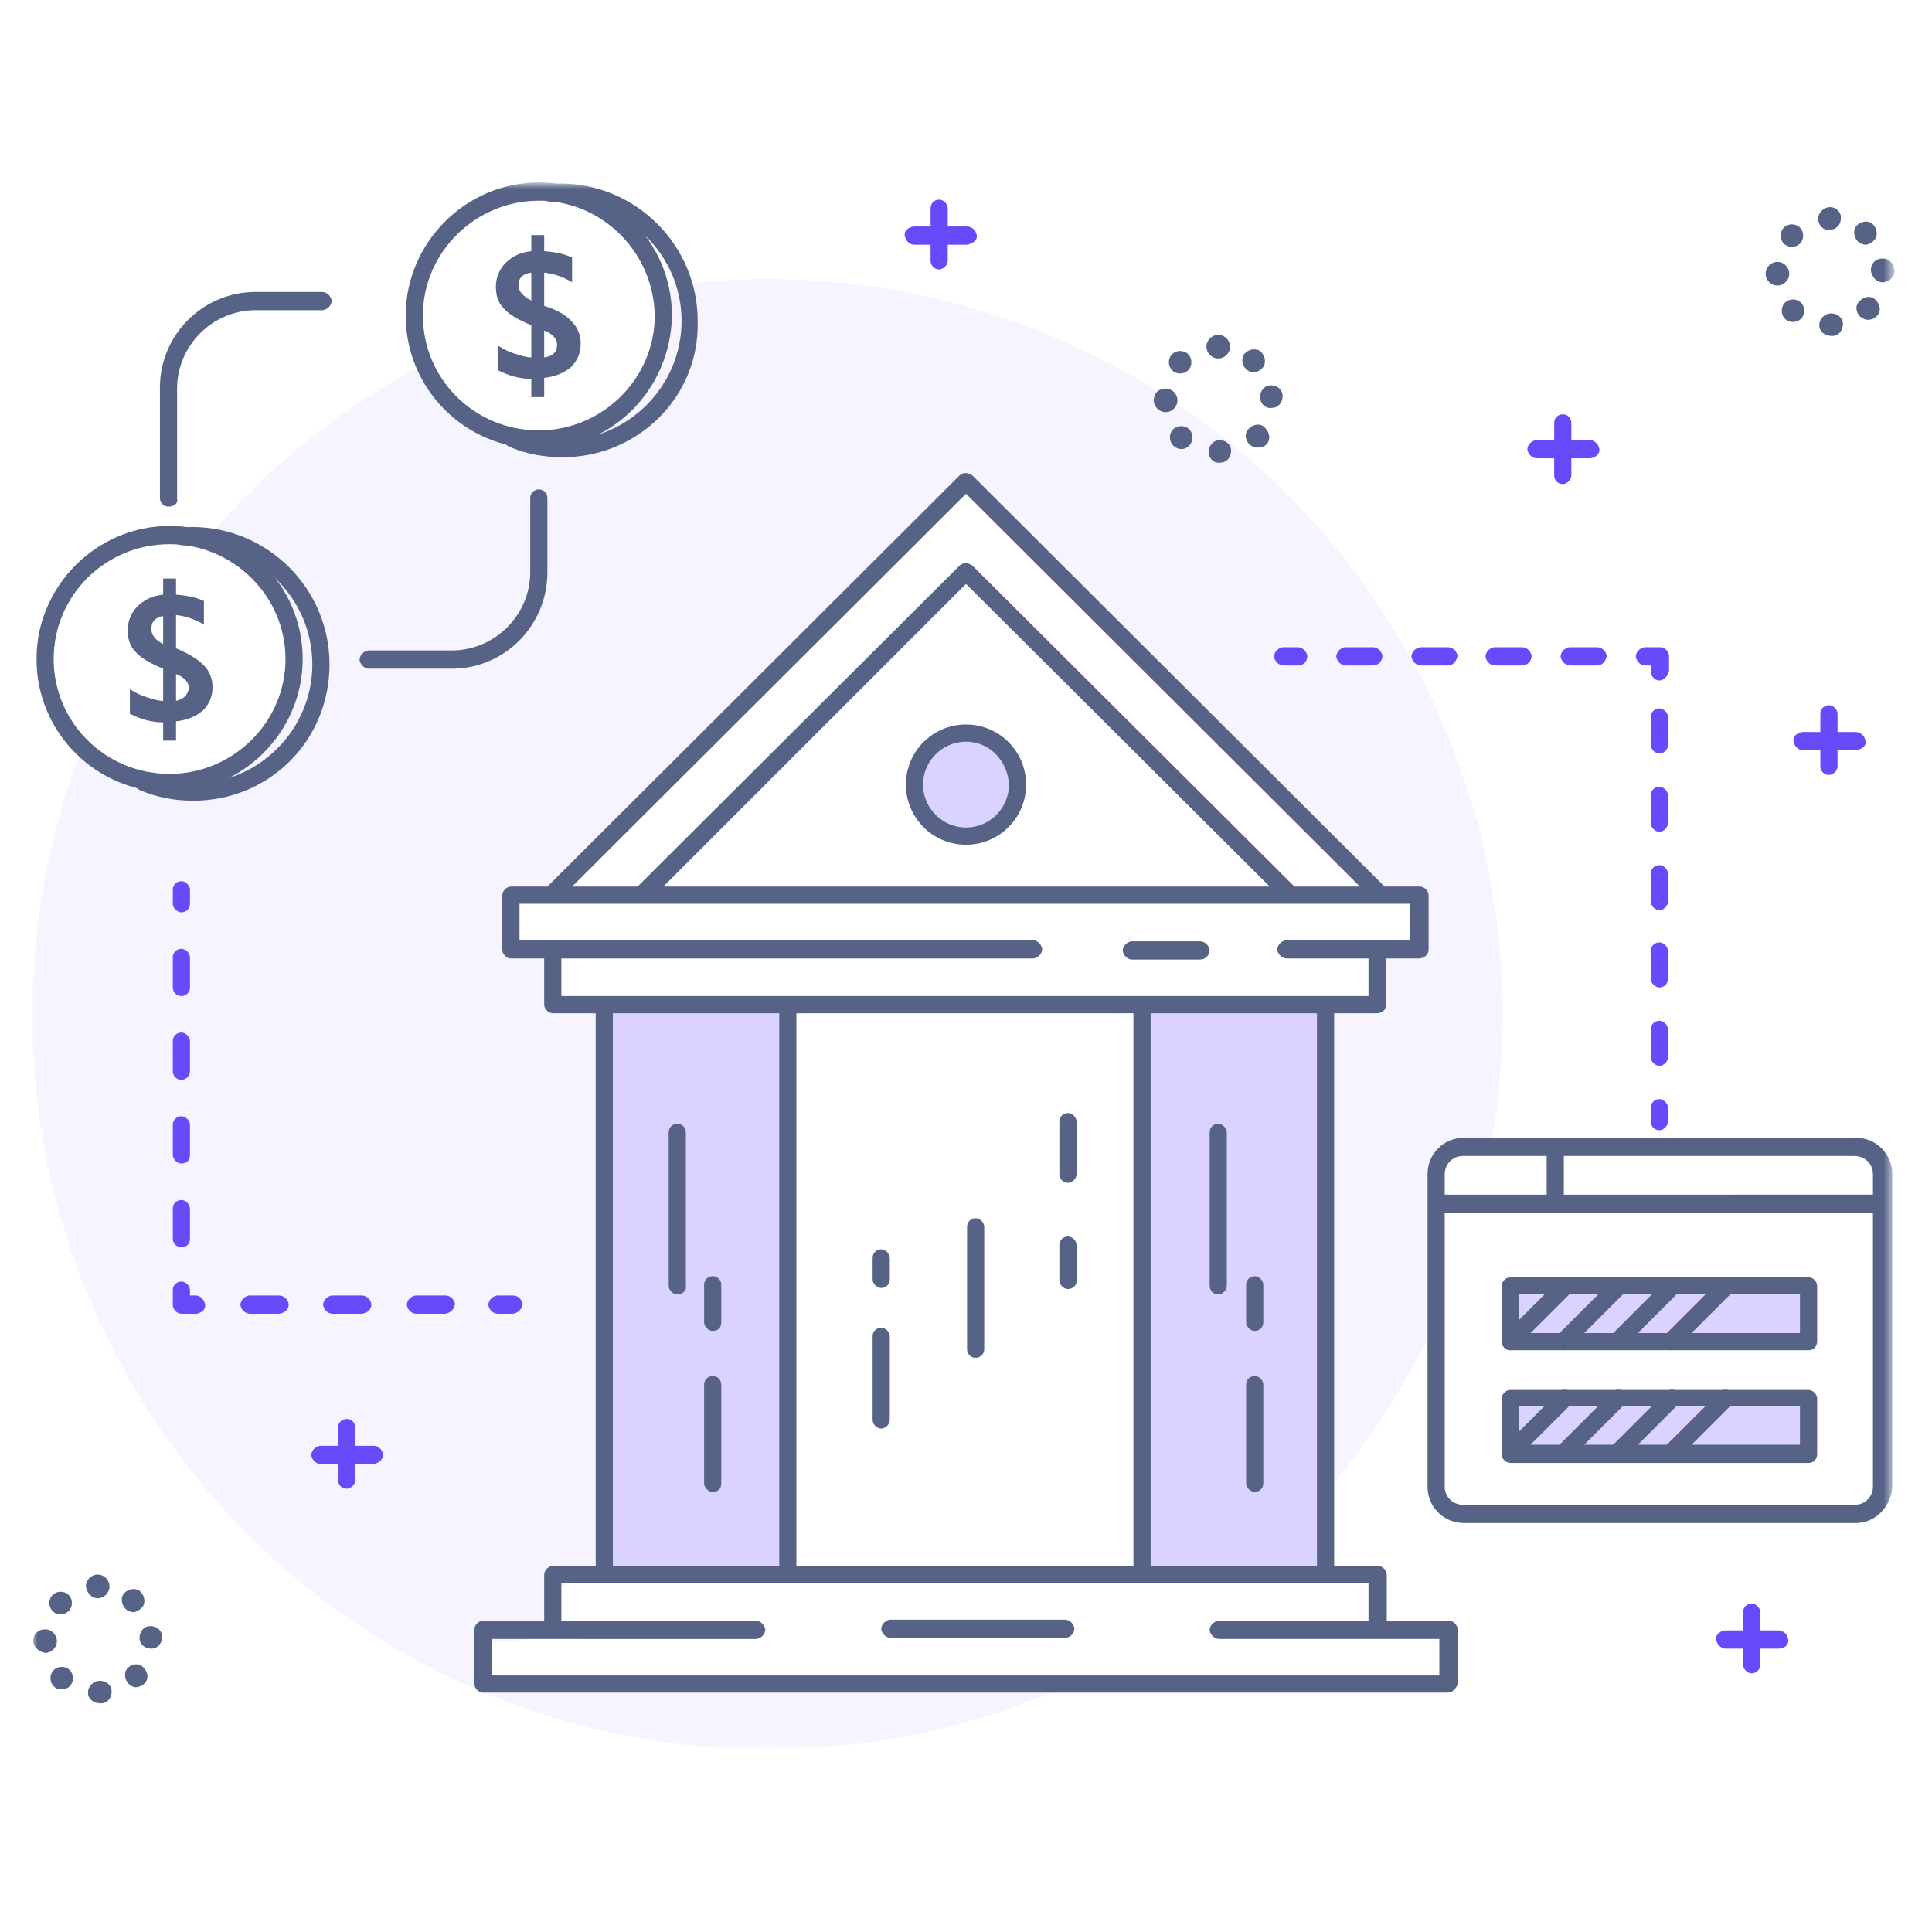 <?xml version="1.0" encoding="utf-8"?>
<!-- Generator: Adobe Illustrator 22.1.0, SVG Export Plug-In . SVG Version: 6.00 Build 0)  -->
<svg version="1.1" id="Слой_1" xmlns="http://www.w3.org/2000/svg" xmlns:xlink="http://www.w3.org/1999/xlink" x="0px" y="0px"
	 viewBox="0 0 180 180" style="enable-background:new 0 0 180 180;" xml:space="preserve">
<style type="text/css">
	.st0{filter:url(#Adobe_OpacityMaskFilter);}
	.st1{fill:#FFFFFF;}
	.st2{mask:url(#b_1_);}
	.st3{fill:#F6F4FE;}
	.st4{fill:#DAD3FF;}
	.st5{fill:#566386;}
	.st6{fill:#654BFA;}
</style>
<g transform="translate(-3 -17)">
	<defs>
		<filter id="Adobe_OpacityMaskFilter" filterUnits="userSpaceOnUse" x="6" y="34.1" width="173.6" height="145.9">
			<feColorMatrix  type="matrix" values="1 0 0 0 0  0 1 0 0 0  0 0 1 0 0  0 0 0 1 0"/>
		</filter>
	</defs>
	<mask maskUnits="userSpaceOnUse" x="6" y="34.1" width="173.6" height="145.9" id="b_1_">
		<g class="st0">
			<path id="a_1_" class="st1" d="M3,17h180v180H3V17z"/>
		</g>
	</mask>
	<g class="st2">
		<g transform="translate(3 17)">
			<circle class="st3" cx="71.5" cy="94.5" r="68.5"/>
			<path class="st1" d="M52,82.7L90,45l38.5,38.5h3.3v5.3h-4.2l0.9,4.6h-4.8l-11,6.5l3.9,31.3l4.6,11.2h2l0.6,4.9l4.8,0.6v4.7h5.7
				l0.7,5.1H45v-4.6l7-0.6v-4.7l4-0.6v-4.9h3.7l-0.6-43.3l-3.1-1v-4.7h-4.6v-4.6h-4.2v-5.3L52,82.7z"/>
			<path class="st1" d="M133,112.8v-3.8l1.1-2.1h38.6l1.5,2.1v30.6l-1.5,1.4h-36.9l-2.8-0.9V134L133,112.8z M50.2,17.9
				c-6.4,0-11.6,5.2-11.6,11.5c0,6.4,5.2,11.5,11.6,11.5c6.4,0,11.6-5.2,11.6-11.5C61.7,23.1,56.5,17.9,50.2,17.9 M15.9,50.2
				c-6.4,0-11.6,5.2-11.6,11.5c0,6.4,5.2,11.5,11.6,11.5s11.6-5.2,11.6-11.5S22.3,50.2,15.9,50.2"/>
			<path class="st4" d="M140.7,125h27.8v-5.2h-27.8L140.7,125z M140.7,135.4h27.8v-5.2h-27.8L140.7,135.4z M106.4,148h17.3V93.5
				h-17.3V148z M56.2,148h17.3V93.5H56.2V148z M90,68.3c-2.7,0-4.8,2.1-4.8,4.8c0,0,0,0,0,0c0,2.7,2.2,4.8,4.8,4.8c0,0,0,0,0,0
				c2.7,0,4.8-2.1,4.8-4.8c0,0,0,0,0,0C94.8,70.4,92.6,68.3,90,68.3C90,68.3,90,68.3,90,68.3"/>
			<path class="st5" d="M51.5,84.1c-0.4,0-0.8-0.4-0.8-0.8c0-0.2,0.1-0.4,0.2-0.6l38.5-38.4c0.3-0.3,0.8-0.3,1.2,0L129,82.6
				c0.3,0.3,0.3,0.8,0,1.1c0,0,0,0,0,0c-0.3,0.3-0.8,0.3-1.2,0L90,46l-38,37.9C51.9,84.1,51.7,84.1,51.5,84.1"/>
			<path class="st5" d="M60,84c-0.4,0-0.8-0.4-0.8-0.8c0-0.2,0.1-0.4,0.2-0.6l30-29.9c0.3-0.3,0.8-0.3,1.2,0l29.9,29.8
				c0.3,0.3,0.3,0.8,0,1.1c0,0,0,0,0,0c-0.3,0.3-0.8,0.3-1.2,0L90,54.4L60.6,83.8C60.4,84,60.2,84,60,84"/>
			<path class="st5" d="M132.2,89.3h-12.3c-0.4,0-0.8-0.3-0.9-0.8c0-0.4,0.3-0.8,0.8-0.9c0,0,0.1,0,0.1,0h11.5v-3.4h-83v3.4h47.8
				c0.4,0,0.8,0.3,0.9,0.8c0,0.4-0.3,0.8-0.8,0.9c0,0-0.1,0-0.1,0H47.6c-0.4,0-0.8-0.4-0.8-0.8c0,0,0,0,0,0v-5.1
				c0-0.4,0.4-0.8,0.8-0.8h84.7c0.4,0,0.8,0.4,0.8,0.8v5.1C133.1,88.9,132.7,89.3,132.2,89.3"/>
			<path class="st5" d="M128.3,94.4H51.5c-0.4,0-0.8-0.4-0.8-0.8l0,0v-5.1c0-0.5,0.4-0.8,0.8-0.8c0.5,0,0.8,0.4,0.8,0.8v4.3h75.2
				v-4.3c0-0.5,0.4-0.8,0.8-0.8c0.4,0,0.8,0.4,0.8,0.8v5.1C129.2,94,128.8,94.4,128.3,94.4 M128.3,152.6c-0.4,0-0.8-0.4-0.8-0.8
				v-4.3H52.3v4.3c0,0.5-0.4,0.8-0.8,0.8c-0.5,0-0.8-0.4-0.8-0.8l0-5.1c0-0.4,0.4-0.8,0.8-0.8h76.9c0.4,0,0.8,0.4,0.8,0.8v5.1
				C129.2,152.2,128.8,152.6,128.3,152.6"/>
			<path class="st5" d="M134.9,157.7H45c-0.4,0-0.8-0.4-0.8-0.8v-5.1c0-0.4,0.4-0.8,0.8-0.8h25.4c0.4,0,0.8,0.3,0.9,0.8
				c0,0.4-0.3,0.8-0.8,0.9c0,0-0.1,0-0.1,0H45.8v3.4h88.3v-3.4h-20.5c-0.4,0-0.8-0.3-0.9-0.8c0-0.4,0.3-0.8,0.8-0.9c0,0,0.1,0,0.1,0
				h21.4c0.4,0,0.8,0.4,0.8,0.8v5.1C135.7,157.3,135.3,157.7,134.9,157.7"/>
			<path class="st5" d="M99.2,152.6H83c-0.4,0-0.8-0.3-0.9-0.8c0-0.4,0.3-0.8,0.8-0.9c0,0,0.1,0,0.1,0h16.2c0.4,0,0.8,0.3,0.9,0.8
				C100.1,152.2,99.7,152.6,99.2,152.6C99.3,152.6,99.2,152.6,99.2,152.6 M111.8,89.4h-6.3c-0.4,0-0.8-0.3-0.9-0.8
				c0-0.4,0.3-0.8,0.8-0.9c0,0,0.1,0,0.1,0h6.3c0.4,0,0.8,0.3,0.9,0.8C112.7,89,112.3,89.4,111.8,89.4
				C111.9,89.4,111.8,89.4,111.8,89.4 M56.3,148.2c-0.5,0-0.8-0.4-0.8-1V93.8c0-0.6,0.4-1,0.8-1c0.5,0,0.8,0.4,0.8,1v52.5h15.5V93.8
				c0-0.6,0.4-1,0.8-1c0.4,0,0.8,0.4,0.8,1v53.5c0,0.5-0.4,1-0.8,1L56.3,148.2L56.3,148.2z M106.4,148.2c-0.4,0-0.8-0.4-0.8-1V93.8
				c0-0.6,0.4-1,0.8-1c0.4,0,0.8,0.4,0.8,1v52.5h15.5V93.8c0-0.6,0.4-1,0.8-1c0.4,0,0.8,0.4,0.8,1v53.5c0,0.5-0.4,1-0.8,1
				L106.4,148.2L106.4,148.2z M90,69.1c-2.2,0-4,1.8-4,4c0,2.2,1.8,4,4,4c2.2,0,4-1.8,4-4C93.9,70.9,92.2,69.1,90,69.1z M90,78.7
				c-3.1,0-5.6-2.5-5.6-5.6c0-3.1,2.5-5.6,5.6-5.6c3.1,0,5.6,2.5,5.6,5.6C95.6,76.2,93.1,78.7,90,78.7L90,78.7z"/>
			<path class="st5" d="M113.5,120.6c-0.5,0-0.8-0.4-0.8-0.8v0v-14.3c0-0.5,0.4-0.8,0.8-0.8s0.8,0.4,0.8,0.8v14.3
				C114.3,120.2,113.9,120.6,113.5,120.6 M116.9,139c-0.4,0-0.8-0.4-0.8-0.8V129c0-0.5,0.4-0.8,0.8-0.8c0.4,0,0.8,0.4,0.8,0.8v9.2
				C117.7,138.7,117.3,139,116.9,139 M116.9,124c-0.4,0-0.8-0.4-0.8-0.8v-3.5c0-0.5,0.4-0.8,0.8-0.8c0.4,0,0.8,0.4,0.8,0.8v3.5
				C117.7,123.7,117.3,124,116.9,124 M63.1,120.6c-0.4,0-0.8-0.4-0.8-0.8v-14.3c0-0.5,0.4-0.8,0.8-0.8c0.5,0,0.8,0.4,0.8,0.8v14.3
				C64,120.2,63.6,120.6,63.1,120.6 M66.4,139c-0.4,0-0.8-0.4-0.8-0.8V129c0-0.5,0.4-0.8,0.8-0.8c0.5,0,0.8,0.4,0.8,0.8v9.2
				C67.2,138.7,66.9,139,66.4,139 M66.4,124c-0.4,0-0.8-0.4-0.8-0.8v-3.5c0-0.5,0.4-0.8,0.8-0.8c0.5,0,0.8,0.4,0.8,0.8v3.5
				C67.2,123.7,66.9,124,66.4,124 M90.9,126.5c-0.5,0-0.8-0.4-0.8-0.8v0v-11.4c0-0.5,0.4-0.8,0.8-0.8c0.4,0,0.8,0.4,0.8,0.8v11.4
				C91.7,126.2,91.3,126.5,90.9,126.5 M99.5,110.2c-0.5,0-0.8-0.4-0.8-0.8v0v-4.9c0-0.5,0.4-0.8,0.8-0.8s0.8,0.4,0.8,0.8v4.9
				C100.3,109.8,99.9,110.2,99.5,110.2 M99.5,120.1c-0.4,0-0.8-0.4-0.8-0.8V116c0-0.5,0.4-0.8,0.8-0.8s0.8,0.4,0.8,0.8v3.4
				C100.3,119.8,99.9,120.1,99.5,120.1 M82.1,133.1c-0.4,0-0.8-0.4-0.8-0.8v-7.8c0-0.5,0.4-0.8,0.8-0.8c0.4,0,0.8,0.4,0.8,0.8v7.8
				C82.9,132.7,82.5,133.1,82.1,133.1 M82.1,120c-0.4,0-0.8-0.4-0.8-0.8v-2c0-0.5,0.4-0.8,0.8-0.8c0.4,0,0.8,0.4,0.8,0.8v2
				C82.9,119.7,82.5,120,82.1,120 M50.7,33.3v-2.5c0.8,0.3,1.2,0.8,1.2,1.3C51.9,32.8,51.5,33.2,50.7,33.3L50.7,33.3z M49.5,28
				c-0.8-0.4-1.2-0.9-1.2-1.4c0-0.7,0.4-1.1,1.2-1.2V28z M50.7,28.5v-3.1c0.9,0.1,1.8,0.4,2.6,0.9V24c-0.6-0.3-1.4-0.5-2.6-0.6v-1.5
				h-1.2v1.5c-1,0.1-1.8,0.5-2.4,1.1c-0.6,0.6-0.9,1.4-0.9,2.2c0,0.8,0.2,1.5,0.7,2c0.5,0.6,1.4,1.1,2.6,1.6v3
				c-0.5,0-1.1-0.2-1.7-0.4c-0.6-0.2-1.1-0.5-1.4-0.7v2.3c1,0.5,2,0.8,3.1,0.8V37h1.2v-1.8c1.1-0.1,1.9-0.5,2.5-1
				c0.6-0.6,0.9-1.3,0.9-2.2c0-0.8-0.3-1.5-0.8-2C52.8,29.4,52,28.9,50.7,28.5L50.7,28.5z"/>
			<path class="st5" d="M50.2,18.7c-5.9,0-10.8,4.8-10.8,10.7c0,5.9,4.8,10.7,10.8,10.7c5.9,0,10.8-4.8,10.8-10.7
				C60.9,23.5,56.1,18.7,50.2,18.7z M50.2,41.8c-6.8,0-12.4-5.5-12.4-12.4c0-6.8,5.6-12.4,12.4-12.4c6.8,0,12.4,5.5,12.4,12.4
				C62.5,36.3,57,41.8,50.2,41.8z"/>
			<path class="st5" d="M52.4,42.6c-1.7,0-3.4-0.3-5-1c-0.4-0.2-0.6-0.7-0.4-1.1c0.2-0.4,0.7-0.6,1.1-0.4l0,0
				c1.4,0.6,2.8,0.9,4.3,0.9c6.1,0,11.1-5,11.1-11.1c0-6.1-5-11.1-11.2-11.1c-0.3,0-0.7,0-1,0c-0.4,0-0.8-0.3-0.9-0.8
				c0-0.4,0.3-0.8,0.7-0.8c0.4,0,0.8-0.1,1.1-0.1c7,0,12.8,5.7,12.8,12.8C65.2,36.9,59.5,42.6,52.4,42.6 M16.4,65.3v-2.5
				c0.8,0.3,1.2,0.8,1.2,1.3C17.5,64.7,17.2,65.1,16.4,65.3z M15.2,60c-0.8-0.4-1.1-0.9-1.1-1.4c0-0.7,0.4-1.1,1.1-1.2
				C15.2,57.3,15.2,60,15.2,60z M16.4,60.4v-3.1c0.9,0.1,1.8,0.4,2.6,0.9v-2.2c-0.6-0.3-1.4-0.5-2.6-0.6v-1.5h-1.2v1.5
				c-1,0.1-1.8,0.5-2.4,1.1c-0.6,0.6-0.9,1.4-0.9,2.2c0,0.8,0.2,1.5,0.7,2c0.5,0.6,1.4,1.1,2.6,1.6v3c-0.5,0-1.1-0.2-1.7-0.4
				s-1.1-0.5-1.4-0.7v2.3c1,0.5,2,0.8,3.1,0.8V69h1.2v-1.8c1.1-0.1,1.9-0.5,2.5-1c0.6-0.6,0.9-1.3,0.9-2.2c0-0.8-0.3-1.5-0.8-2
				C18.4,61.4,17.6,60.9,16.4,60.4z"/>
			<path class="st5" d="M15.8,50.7C9.8,50.7,5,55.5,5,61.4s4.8,10.7,10.8,10.7c5.9,0,10.8-4.8,10.8-10.7S21.7,50.7,15.8,50.7
				L15.8,50.7z M15.8,73.8c-6.8,0-12.4-5.5-12.4-12.4c0-6.8,5.6-12.4,12.4-12.4c6.8,0,12.4,5.5,12.4,12.4
				C28.2,68.2,22.6,73.8,15.8,73.8z"/>
			<path class="st5" d="M18,74.6c-1.7,0-3.4-0.3-5-1c-0.4-0.2-0.6-0.7-0.4-1.1c0,0,0,0,0,0c0.2-0.4,0.7-0.6,1.1-0.4
				c1.4,0.6,2.8,0.9,4.3,0.9c6.1,0,11.1-5,11.1-11.1c0-6.1-5-11.1-11.1-11.1c-0.3,0-0.7,0-1,0c-0.4,0-0.8-0.3-0.9-0.8
				c0-0.4,0.3-0.8,0.7-0.8c0.4,0,0.8-0.1,1.1-0.1c7,0,12.8,5.7,12.8,12.8S25.1,74.6,18,74.6 M15.7,47.2c-0.5,0-0.8-0.4-0.8-0.8l0,0
				V36.1c0-4.9,4-8.9,8.9-8.9H30c0.4,0,0.8,0.3,0.9,0.8c0,0.4-0.3,0.8-0.8,0.9c0,0-0.1,0-0.1,0h-6.2c-4,0-7.3,3.3-7.3,7.3v10.3
				C16.6,46.9,16.2,47.2,15.7,47.2 M42.1,62.3h-7.7c-0.4,0-0.8-0.3-0.9-0.8c0-0.4,0.3-0.8,0.8-0.9c0,0,0.1,0,0.1,0h7.7
				c4,0,7.3-3.3,7.3-7.3v-6.9c0-0.5,0.4-0.8,0.8-0.8c0.5,0,0.8,0.4,0.8,0.8l0,0v6.9C51,58.3,47,62.3,42.1,62.3 M136.3,107.7
				c-1,0-1.7,0.8-1.7,1.7v29.1c0,1,0.8,1.7,1.7,1.7h36.5c1,0,1.7-0.8,1.7-1.7v-29.1c0-1-0.8-1.7-1.7-1.7H136.3z M172.9,141.9h-36.5
				c-1.9,0-3.4-1.5-3.4-3.4v-29.1c0-1.9,1.5-3.4,3.4-3.4h36.5c1.9,0,3.4,1.5,3.4,3.4v29.1C176.2,140.4,174.7,141.9,172.9,141.9z"/>
			<path class="st5" d="M175,113h-40.7c-0.4,0-0.8-0.3-0.9-0.8c0-0.4,0.3-0.8,0.8-0.9c0,0,0.1,0,0.1,0H175c0.4,0,0.8,0.3,0.9,0.8
				C175.9,112.6,175.5,113,175,113C175,113,175,113,175,113"/>
			<path class="st5" d="M144.9,112.5c-0.4,0-0.8-0.4-0.8-0.8v-4.2c0-0.5,0.4-0.8,0.8-0.8s0.8,0.4,0.8,0.8v4.2
				C145.7,112.2,145.4,112.5,144.9,112.5 M141.5,124.2h26.2v-3.6h-26.2L141.5,124.2L141.5,124.2z M168.5,125.8h-27.8
				c-0.4,0-0.8-0.4-0.8-0.8c0,0,0,0,0,0v-5.2c0-0.4,0.4-0.8,0.8-0.8h27.8c0.4,0,0.8,0.4,0.8,0.8v5.2
				C169.3,125.4,169,125.8,168.5,125.8z M141.5,134.6h26.2V131h-26.2L141.5,134.6L141.5,134.6z M168.5,136.3h-27.8
				c-0.4,0-0.8-0.4-0.8-0.8c0,0,0,0,0,0v-5.2c0-0.4,0.4-0.8,0.8-0.8h27.8c0.4,0,0.8,0.4,0.8,0.8v5.2
				C169.3,135.9,169,136.3,168.5,136.3z"/>
			<path class="st5" d="M155.7,125.8c-0.4,0-0.8-0.4-0.8-0.8c0-0.2,0.1-0.4,0.2-0.6l5.1-5.1c0.3-0.3,0.8-0.3,1.2,0
				c0.3,0.3,0.3,0.8,0,1.1c0,0,0,0,0,0l-5.1,5.1C156.2,125.7,155.9,125.8,155.7,125.8 M150.7,125.8c-0.4,0-0.8-0.4-0.8-0.8
				c0-0.2,0.1-0.4,0.2-0.6l5.1-5.1c0.3-0.3,0.8-0.3,1.2,0c0.3,0.3,0.3,0.8,0,1.1c0,0,0,0,0,0l-5.1,5.1
				C151.1,125.7,150.9,125.8,150.7,125.8 M145.7,125.8c-0.4,0-0.8-0.4-0.8-0.8c0-0.2,0.1-0.4,0.2-0.6l5.1-5.1c0.3-0.3,0.8-0.3,1.2,0
				c0.3,0.3,0.3,0.8,0,1.1c0,0,0,0,0,0l-5.1,5.1C146.1,125.7,145.9,125.8,145.7,125.8 M140.7,125.8c-0.4,0-0.8-0.4-0.8-0.8
				c0-0.2,0.1-0.4,0.2-0.6l5.1-5.1c0.3-0.3,0.8-0.3,1.2,0c0.3,0.3,0.3,0.8,0,1.1c0,0,0,0,0,0l-5.1,5.1
				C141.1,125.7,140.9,125.8,140.7,125.8 M155.7,136.2c-0.4,0-0.8-0.4-0.8-0.8c0-0.2,0.1-0.4,0.2-0.6l5.1-5.1c0.3-0.3,0.8-0.3,1.2,0
				c0.3,0.3,0.3,0.8,0,1.1c0,0,0,0,0,0l-5.1,5.1C156.2,136.1,155.9,136.2,155.7,136.2 M150.7,136.2c-0.4,0-0.8-0.4-0.8-0.8
				c0-0.2,0.1-0.4,0.2-0.6l5.1-5.1c0.3-0.3,0.8-0.3,1.2,0c0.3,0.3,0.3,0.8,0,1.1c0,0,0,0,0,0l-5.1,5.1
				C151.1,136.1,150.9,136.2,150.7,136.2 M145.7,136.2c-0.4,0-0.8-0.4-0.8-0.8c0-0.2,0.1-0.4,0.2-0.6l5.1-5.1c0.3-0.3,0.8-0.3,1.2,0
				c0.3,0.3,0.3,0.8,0,1.1c0,0,0,0,0,0l-5.1,5.1C146.1,136.1,145.9,136.2,145.7,136.2 M140.7,136.2c-0.4,0-0.8-0.4-0.8-0.8
				c0-0.2,0.1-0.4,0.2-0.6l5.1-5.1c0.3-0.3,0.8-0.3,1.2,0c0.3,0.3,0.3,0.8,0,1.1c0,0,0,0,0,0l-5.1,5.1
				C141.1,136.1,140.9,136.2,140.7,136.2"/>
			<path class="st6" d="M154.6,105.3c-0.5,0-0.8-0.4-0.8-0.8c0,0,0,0,0,0v-1.3c0-0.5,0.4-0.8,0.8-0.8s0.8,0.4,0.8,0.8v1.3
				C155.4,104.9,155,105.3,154.6,105.3 M154.6,70.2c-0.4,0-0.8-0.4-0.8-0.8v-2.6c0-0.5,0.4-0.8,0.8-0.8s0.8,0.4,0.8,0.8v2.6
				C155.4,69.9,155,70.2,154.6,70.2L154.6,70.2z M154.6,77.5c-0.4,0-0.8-0.4-0.8-0.8v-2.6c0-0.5,0.4-0.8,0.8-0.8s0.8,0.4,0.8,0.8
				l0,0v2.6C155.4,77.1,155,77.5,154.6,77.5z M154.6,84.8c-0.4,0-0.8-0.4-0.8-0.8v-2.6c0-0.5,0.4-0.8,0.8-0.8s0.8,0.4,0.8,0.8V84
				C155.4,84.4,155,84.8,154.6,84.8z M154.6,92c-0.4,0-0.8-0.4-0.8-0.8v-2.6c0-0.5,0.4-0.8,0.8-0.8s0.8,0.4,0.8,0.8v2.6
				C155.4,91.7,155,92,154.6,92L154.6,92z M154.6,99.3c-0.4,0-0.8-0.4-0.8-0.8v-2.6c0-0.5,0.4-0.8,0.8-0.8s0.8,0.4,0.8,0.8v2.6
				C155.4,98.9,155,99.3,154.6,99.3z M154.6,63.4c-0.4,0-0.8-0.4-0.8-0.8V62h-0.5c-0.4,0-0.8-0.3-0.9-0.8c0-0.4,0.3-0.8,0.8-0.9
				c0,0,0.1,0,0.1,0h1.4c0.4,0,0.8,0.4,0.8,0.8v1.4C155.4,63,155,63.4,154.6,63.4 M127.9,62h-2.5c-0.4,0-0.8-0.3-0.9-0.8
				c0-0.4,0.3-0.8,0.8-0.9c0,0,0.1,0,0.1,0h2.5c0.4,0,0.8,0.3,0.9,0.8C128.8,61.6,128.4,62,127.9,62C127.9,62,127.9,62,127.9,62z
				 M134.9,62h-2.5c-0.4,0-0.8-0.3-0.9-0.8c0-0.4,0.3-0.8,0.8-0.9c0,0,0.1,0,0.1,0h2.5c0.4,0,0.8,0.3,0.9,0.8
				C135.7,61.6,135.4,62,134.9,62C134.9,62,134.9,62,134.9,62L134.9,62z M141.8,62h-2.5c-0.4,0-0.8-0.3-0.9-0.8
				c0-0.4,0.3-0.8,0.8-0.9c0,0,0.1,0,0.1,0h2.5c0.4,0,0.8,0.3,0.9,0.8C142.7,61.6,142.3,62,141.8,62C141.9,62,141.8,62,141.8,62z
				 M148.8,62h-2.5c-0.4,0-0.8-0.3-0.9-0.8c0-0.4,0.3-0.8,0.8-0.9c0,0,0.1,0,0.1,0h2.5c0.4,0,0.8,0.3,0.9,0.8
				C149.6,61.6,149.3,62,148.8,62C148.8,62,148.8,62,148.8,62z M120.9,62h-1.3c-0.4,0-0.8-0.3-0.9-0.8c0-0.4,0.3-0.8,0.8-0.9
				c0,0,0.1,0,0.1,0h1.3c0.4,0,0.8,0.3,0.9,0.8C121.8,61.6,121.5,62,120.9,62C121,62,121,62,120.9,62 M16.9,85
				c-0.4,0-0.8-0.4-0.8-0.8v-1.3c0-0.5,0.4-0.8,0.8-0.8s0.8,0.4,0.8,0.8v1.3C17.7,84.6,17.4,85,16.9,85 M16.9,92.8
				c-0.5,0-0.8-0.4-0.8-0.8c0,0,0,0,0,0v-2.8c0-0.5,0.4-0.8,0.8-0.8s0.8,0.4,0.8,0.8V92C17.7,92.4,17.4,92.8,16.9,92.8z M16.9,100.6
				c-0.5,0-0.8-0.4-0.8-0.8c0,0,0,0,0,0V97c0-0.5,0.4-0.8,0.8-0.8s0.8,0.4,0.8,0.8v2.8C17.7,100.2,17.4,100.6,16.9,100.6z
				 M16.9,108.4c-0.4,0-0.8-0.4-0.8-0.8v-2.8c0-0.5,0.4-0.8,0.8-0.8s0.8,0.4,0.8,0.8v2.8C17.7,108.1,17.4,108.4,16.9,108.4
				L16.9,108.4z M16.9,116.2c-0.5,0-0.8-0.4-0.8-0.8c0,0,0,0,0,0v-2.8c0-0.5,0.4-0.8,0.8-0.8s0.8,0.4,0.8,0.8l0,0v2.8
				C17.7,115.9,17.4,116.2,16.9,116.2z M18.3,122.4h-1.4c-0.4,0-0.8-0.4-0.8-0.8v-1.4c0-0.5,0.4-0.8,0.8-0.8s0.8,0.4,0.8,0.8v0.5
				h0.5c0.4,0,0.8,0.3,0.9,0.8C19.2,122,18.8,122.3,18.3,122.4C18.4,122.4,18.3,122.4,18.3,122.4 M26,122.4h-2.7
				c-0.4,0-0.8-0.3-0.9-0.8c0-0.4,0.3-0.8,0.8-0.9c0,0,0.1,0,0.1,0H26c0.4,0,0.8,0.3,0.9,0.8C26.9,122,26.6,122.3,26,122.4
				C26.1,122.4,26,122.4,26,122.4z M33.7,122.4H31c-0.4,0-0.8-0.3-0.9-0.8c0-0.4,0.3-0.8,0.8-0.9c0,0,0.1,0,0.1,0h2.7
				c0.4,0,0.8,0.3,0.9,0.8C34.6,122,34.3,122.3,33.7,122.4C33.8,122.4,33.8,122.4,33.7,122.4L33.7,122.4z M41.5,122.4h-2.7
				c-0.4,0-0.8-0.3-0.9-0.8c0-0.4,0.3-0.8,0.8-0.9c0,0,0.1,0,0.1,0h2.7c0.4,0,0.8,0.3,0.9,0.8C42.3,122,42,122.3,41.5,122.4
				C41.5,122.4,41.5,122.4,41.5,122.4z M47.8,122.4h-1.4c-0.4,0-0.8-0.3-0.9-0.8c0-0.4,0.3-0.8,0.8-0.9c0,0,0.1,0,0.1,0h1.4
				c0.4,0,0.8,0.3,0.9,0.8C48.6,122,48.3,122.3,47.8,122.4C47.8,122.4,47.8,122.4,47.8,122.4 M170.4,72.2c-0.5,0-0.8-0.4-0.8-0.8
				v-4.9c0-0.5,0.4-0.8,0.8-0.8s0.8,0.4,0.8,0.8v4.9C171.2,71.8,170.8,72.2,170.4,72.2"/>
			<path class="st6" d="M172.9,69.9H168c-0.4,0-0.8-0.3-0.9-0.8s0.3-0.8,0.8-0.9c0,0,0.1,0,0.1,0h4.9c0.4,0,0.8,0.3,0.9,0.8
				S173.5,69.8,172.9,69.9C173,69.9,172.9,69.9,172.9,69.9 M145.6,45.1c-0.5,0-0.8-0.4-0.8-0.8v-4.9c0-0.5,0.4-0.8,0.8-0.8
				c0.5,0,0.8,0.4,0.8,0.8v4.9C146.4,44.7,146,45.1,145.6,45.1"/>
			<path class="st6" d="M148.1,42.7h-4.9c-0.4,0-0.8-0.3-0.9-0.8c0-0.4,0.3-0.8,0.8-0.9c0,0,0.1,0,0.1,0h4.9c0.4,0,0.8,0.3,0.9,0.8
				S148.6,42.7,148.1,42.7C148.2,42.7,148.1,42.7,148.1,42.7 M87.5,25.1c-0.5,0-0.8-0.4-0.8-0.8c0,0,0,0,0,0v-4.9
				c0-0.5,0.4-0.8,0.8-0.8s0.8,0.4,0.8,0.8v4.9C88.3,24.7,87.9,25.1,87.5,25.1"/>
			<path class="st6" d="M90.1,22.8h-4.9c-0.4,0-0.8-0.3-0.9-0.8s0.3-0.8,0.8-0.9c0,0,0.1,0,0.1,0h4.9c0.4,0,0.8,0.3,0.9,0.8
				S90.6,22.7,90.1,22.8C90.1,22.8,90.1,22.8,90.1,22.8 M32.3,138.7c-0.5,0-0.8-0.4-0.8-0.8c0,0,0,0,0,0V133c0-0.5,0.4-0.8,0.8-0.8
				c0.5,0,0.8,0.4,0.8,0.8v4.9C33.1,138.3,32.7,138.7,32.3,138.7"/>
			<path class="st6" d="M34.8,136.4h-4.9c-0.4,0-0.8-0.3-0.9-0.8c0-0.4,0.3-0.8,0.8-0.9c0,0,0.1,0,0.1,0h4.9c0.4,0,0.8,0.3,0.9,0.8
				C35.7,135.9,35.4,136.3,34.8,136.4C34.9,136.4,34.9,136.4,34.8,136.4 M163.2,155.9c-0.4,0-0.8-0.4-0.8-0.8v-4.9
				c0-0.5,0.4-0.8,0.8-0.8s0.8,0.4,0.8,0.8v4.9C164,155.6,163.6,155.9,163.2,155.9"/>
			<path class="st6" d="M165.7,153.6h-4.9c-0.4,0-0.8-0.3-0.9-0.8s0.3-0.8,0.8-0.9c0,0,0.1,0,0.1,0h4.9c0.4,0,0.8,0.3,0.9,0.8
				S166.3,153.6,165.7,153.6C165.8,153.6,165.8,153.6,165.7,153.6"/>
			<path class="st5" d="M169.4,20.4c0-0.6,0.5-1.1,1.1-1.1c0.6,0,1.1,0.5,1,1.1c0,0.6-0.5,1-1,1C169.9,21.5,169.4,21,169.4,20.4
				C169.4,20.4,169.4,20.4,169.4,20.4z M173.1,22.5c-0.4-0.4-0.5-1.1-0.1-1.5c0,0,0,0,0,0c0.4-0.4,1.1-0.5,1.5-0.1
				c0.4,0.4,0.5,1.1,0.1,1.5c-0.2,0.2-0.5,0.4-0.8,0.4C173.6,22.8,173.3,22.7,173.1,22.5L173.1,22.5z M166.2,22.7
				c-0.4-0.4-0.4-1.1,0-1.5c0,0,0,0,0,0c0.4-0.4,1.1-0.4,1.5,0c0.4,0.4,0.4,1.1,0,1.5c-0.2,0.2-0.5,0.3-0.8,0.3
				C166.7,23,166.4,22.9,166.2,22.7z M174.3,25.2c0-0.6,0.4-1.1,1-1.1c0,0,0,0,0,0c0.6-0.1,1.1,0.4,1.2,1s-0.4,1.1-1,1.2
				c0,0-0.1,0-0.1,0h0C174.8,26.3,174.4,25.8,174.3,25.2L174.3,25.2z M164.5,25.5c0-0.6,0.5-1.1,1.1-1.1c0.6,0,1.1,0.5,1.1,1.1
				c0,0.6-0.5,1.1-1.1,1.1h0C165,26.6,164.5,26.1,164.5,25.5z M173.3,29.5c-0.4-0.4-0.5-1.1,0-1.5c0,0,0,0,0,0
				c0.4-0.4,1.1-0.5,1.5,0c0.4,0.4,0.5,1.1,0,1.5c-0.2,0.2-0.5,0.3-0.8,0.3C173.8,29.8,173.6,29.7,173.3,29.5L173.3,29.5z
				 M166.3,29.7c-0.4-0.4-0.4-1.1,0-1.5c0,0,0,0,0,0c0.4-0.4,1.1-0.4,1.5,0c0.4,0.4,0.4,1.1,0,1.5c-0.2,0.2-0.5,0.3-0.8,0.3
				C166.8,30,166.5,29.9,166.3,29.7L166.3,29.7z M169.5,30.3c0-0.6,0.5-1.1,1.1-1.1c0,0,0,0,0,0c0.6,0,1.1,0.4,1.1,1
				c0,0.6-0.4,1.1-1,1.1c0,0,0,0,0,0h0C170,31.3,169.5,30.9,169.5,30.3L169.5,30.3z M112.4,32.3c0-0.6,0.5-1.1,1.1-1.1
				s1.1,0.5,1.1,1.1c0,0.6-0.5,1.1-1.1,1.1C112.9,33.4,112.4,32.9,112.4,32.3C112.4,32.3,112.4,32.3,112.4,32.3z M116.1,34.4
				c-0.4-0.4-0.5-1.1-0.1-1.5c0,0,0,0,0,0c0.4-0.4,1.1-0.5,1.5-0.1c0.4,0.4,0.5,1.1,0.1,1.5c-0.2,0.2-0.5,0.4-0.8,0.4
				C116.6,34.7,116.3,34.6,116.1,34.4z M109.2,34.5c-0.4-0.4-0.4-1.1,0-1.5c0,0,0,0,0,0c0.4-0.4,1.1-0.4,1.5,0
				c0.4,0.4,0.4,1.1,0,1.5c-0.2,0.2-0.5,0.3-0.8,0.3C109.7,34.8,109.4,34.7,109.2,34.5z M117.4,37c0-0.6,0.4-1.1,1-1.1c0,0,0,0,0,0
				c0.6,0,1.1,0.4,1.1,1c0,0.6-0.4,1.1-1,1.1h0C117.9,38.1,117.4,37.6,117.4,37L117.4,37z M107.5,37.3L107.5,37.3
				c0-0.7,0.5-1.1,1.1-1.1c0.6,0,1.1,0.5,1.1,1.1c0,0.6-0.5,1.1-1.1,1.1h0C108,38.4,107.5,37.9,107.5,37.3L107.5,37.3z M116.4,41.4
				c-0.4-0.4-0.5-1.1,0-1.5c0,0,0,0,0,0c0.4-0.4,1.1-0.5,1.5,0c0.4,0.4,0.5,1.1,0.1,1.5c-0.2,0.2-0.5,0.3-0.8,0.3
				C116.9,41.7,116.6,41.6,116.4,41.4z M109.3,41.5c-0.4-0.4-0.4-1.1,0-1.5c0,0,0,0,0,0c0.4-0.4,1.1-0.4,1.5,0
				c0.4,0.4,0.4,1.1,0,1.5C110.5,41.9,109.8,42,109.3,41.5z M112.6,42.1c0-0.6,0.5-1.1,1-1.1c0,0,0,0,0,0c0.6,0,1.1,0.4,1.1,1
				c0,0.6-0.4,1.1-1,1.1c0,0,0,0,0,0h0C113.1,43.2,112.6,42.7,112.6,42.1z M8,147.8c0-0.6,0.5-1.1,1.1-1.1c0.6,0,1.1,0.5,1.1,1.1
				c0,0.6-0.5,1.1-1.1,1.1C8.5,148.9,8.1,148.4,8,147.8C8,147.8,8,147.8,8,147.8z M11.7,149.9c-0.4-0.4-0.5-1.1-0.1-1.5c0,0,0,0,0,0
				c0.4-0.4,1.1-0.5,1.5-0.1c0.4,0.4,0.5,1.1,0.1,1.5c-0.2,0.2-0.5,0.4-0.8,0.4C12.2,150.2,11.9,150.1,11.7,149.9z M4.9,150.1
				c-0.4-0.4-0.4-1.1,0-1.5c0,0,0,0,0,0c0.4-0.4,1.1-0.4,1.5,0c0.4,0.4,0.4,1.1,0,1.5c-0.2,0.2-0.5,0.3-0.8,0.3
				C5.3,150.4,5.1,150.3,4.9,150.1z M13,152.6c0-0.6,0.4-1.1,1-1.1c0,0,0,0,0,0c0.6,0,1.1,0.4,1.1,1c0,0.6-0.4,1.1-1,1.1h0
				C13.5,153.6,13,153.2,13,152.6L13,152.6z M3.1,152.9c0-0.7,0.5-1.1,1.1-1.1c0.6,0,1.1,0.5,1.1,1.1c0,0.6-0.5,1.1-1.1,1.1h0
				C3.6,153.9,3.1,153.4,3.1,152.9z M12,156.9c-0.4-0.4-0.5-1.1-0.1-1.5c0,0,0,0,0,0c0.4-0.4,1.1-0.5,1.5,0c0.4,0.4,0.5,1.1,0,1.5
				c-0.2,0.2-0.5,0.3-0.8,0.3C12.5,157.2,12.2,157.1,12,156.9z M5,157.1c-0.4-0.4-0.4-1.1,0-1.5c0,0,0,0,0,0c0.4-0.4,1.1-0.4,1.5,0
				c0.4,0.4,0.4,1.1,0,1.5c-0.2,0.2-0.5,0.3-0.8,0.3C5.4,157.4,5.2,157.3,5,157.1z M8.2,157.7c0-0.6,0.5-1.1,1.1-1.1c0,0,0,0,0,0
				c0.6,0,1.1,0.4,1.1,1c0,0.6-0.4,1.1-1,1.1c0,0,0,0,0,0h0C8.7,158.7,8.2,158.3,8.2,157.7L8.2,157.7z"/>
			<path class="st1" d="M52.7,147.5h74.5v2H53.4L52.7,147.5z"/>
		</g>
	</g>
</g>
</svg>
